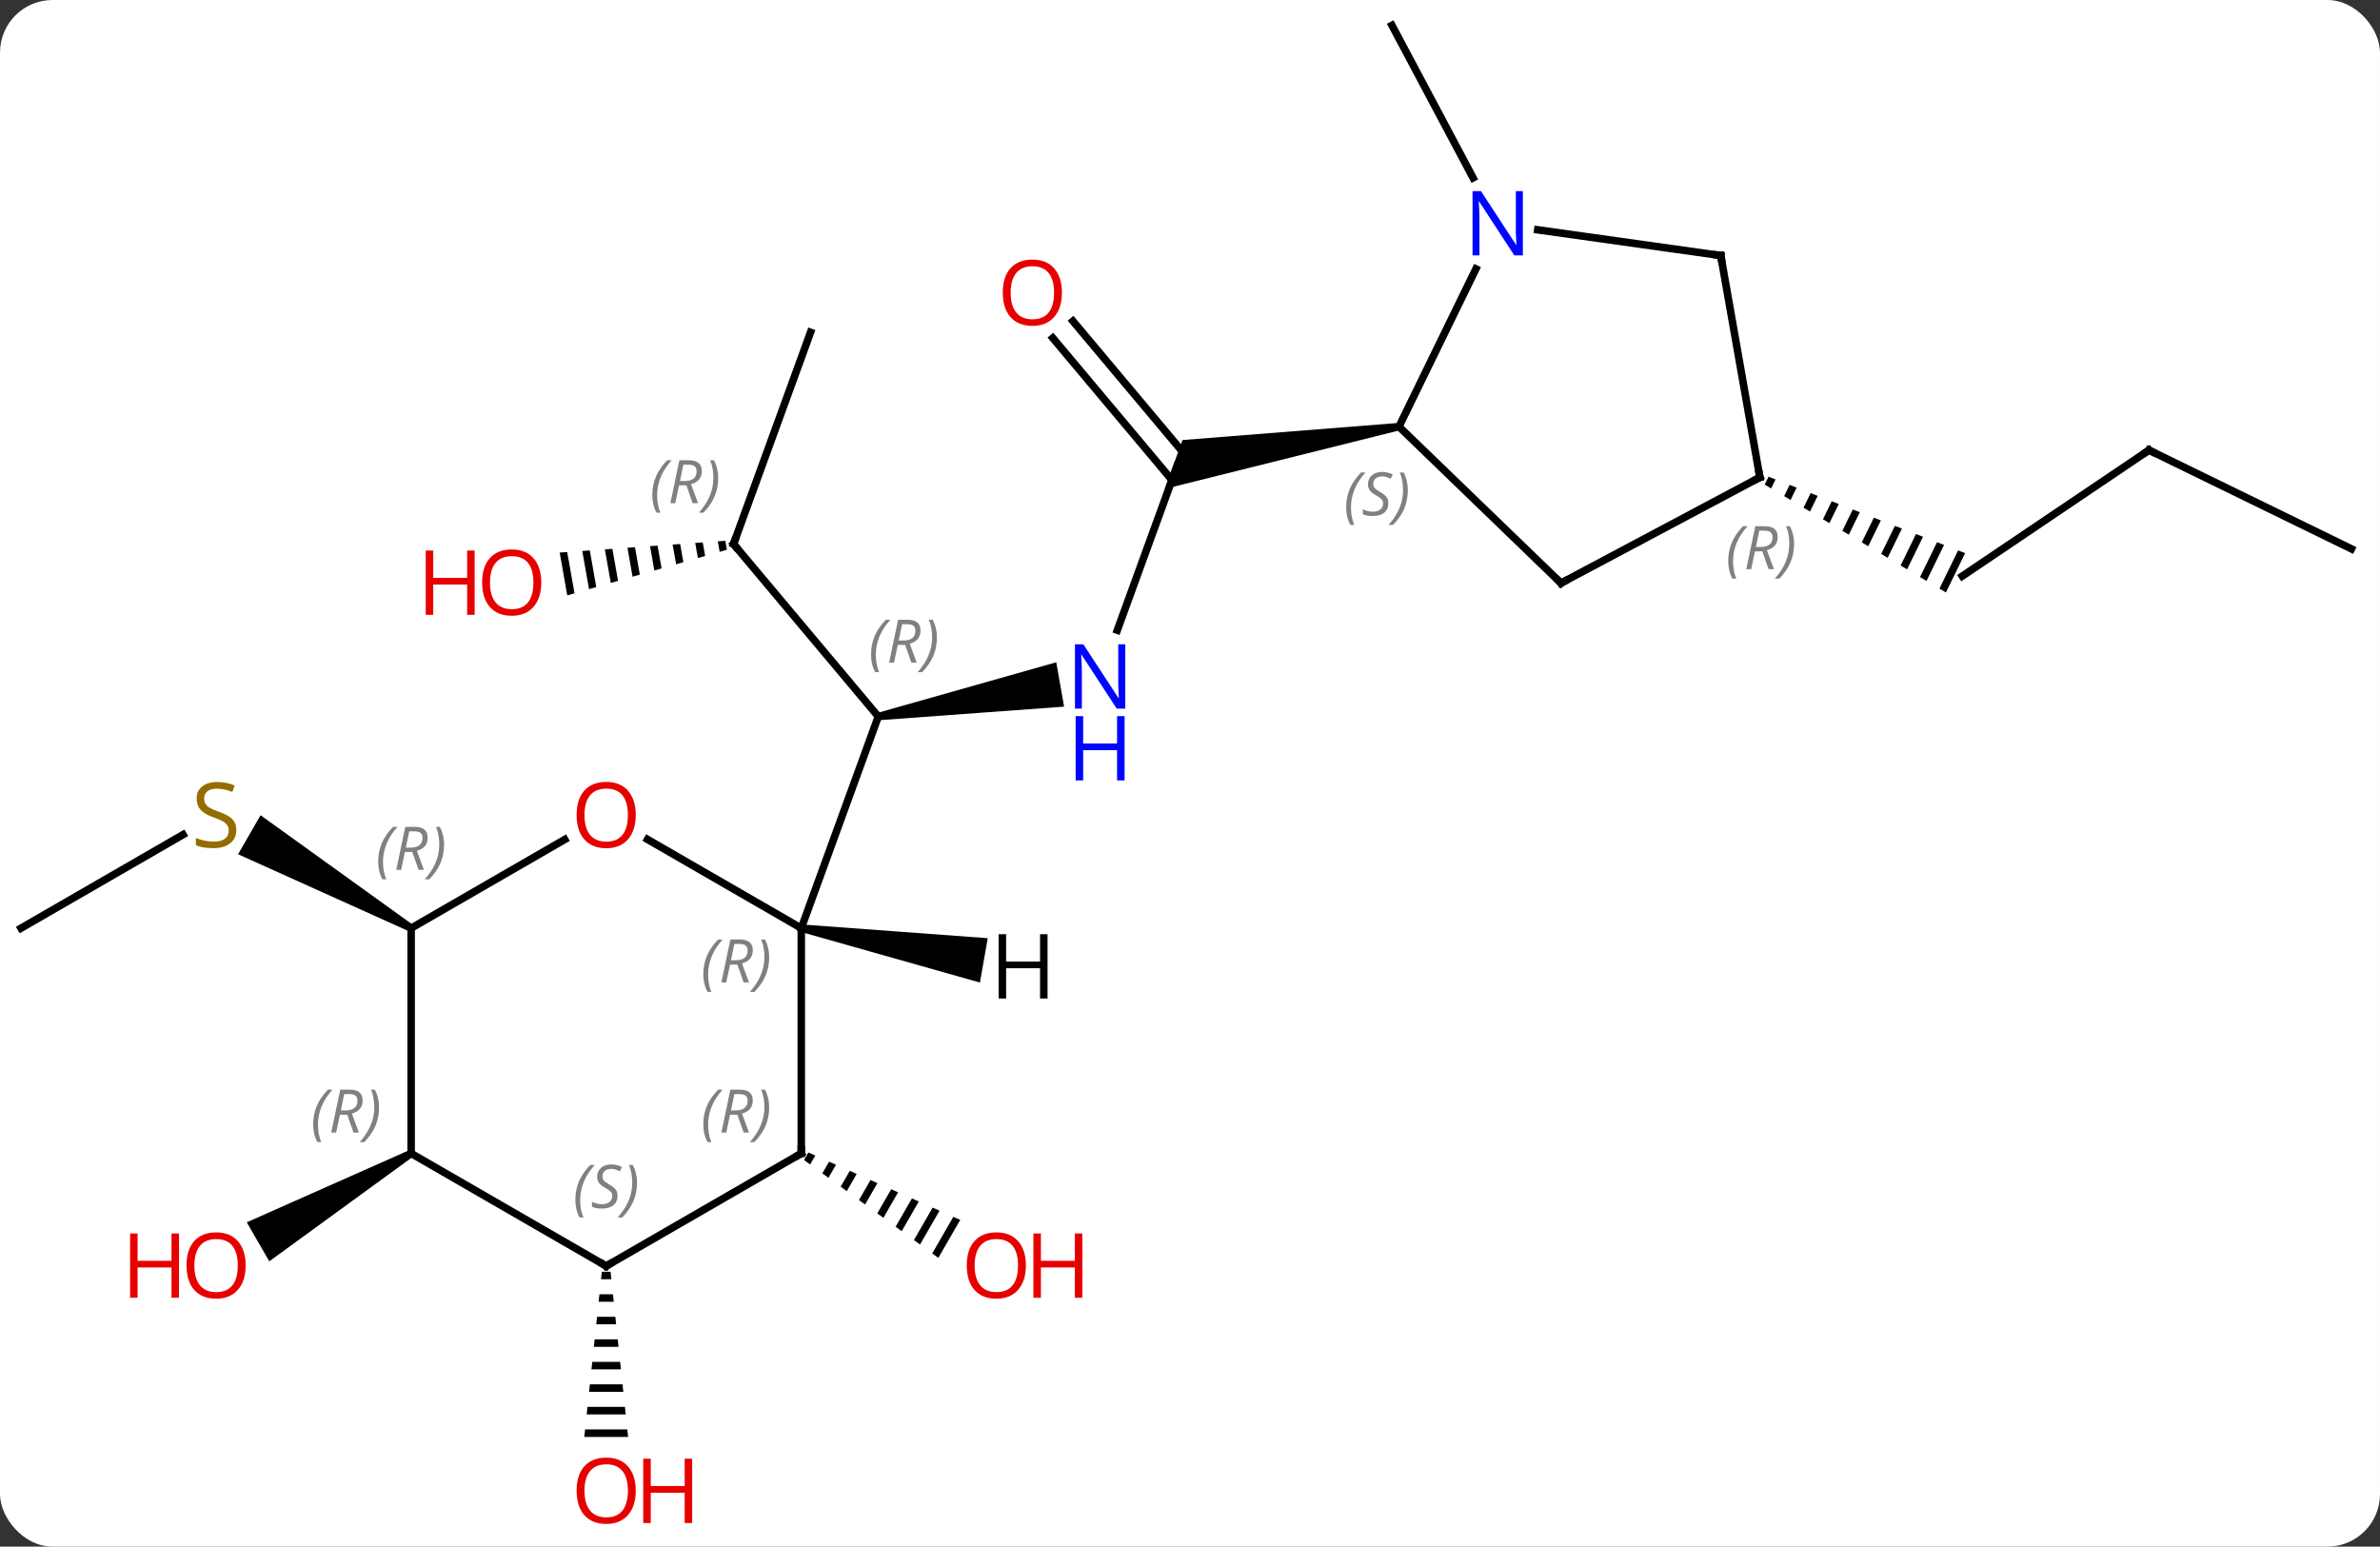 <svg width="317" viewBox="0 0 317 206" style="fill-opacity:1; color-rendering:auto; color-interpolation:auto; text-rendering:auto; stroke:black; stroke-linecap:square; stroke-miterlimit:10; shape-rendering:auto; stroke-opacity:1; fill:black; stroke-dasharray:none; font-weight:normal; stroke-width:1; font-family:'Open Sans'; font-style:normal; stroke-linejoin:miter; font-size:12; stroke-dashoffset:0; image-rendering:auto;" height="206" class="cas-substance-image" xmlns:xlink="http://www.w3.org/1999/xlink" xmlns="http://www.w3.org/2000/svg"><rect x="0" y="0" width="317" height="206" fill="#333333" stroke="none"/><svg class="cas-substance-single-component"><rect y="0" x="0" width="317" stroke="none" ry="7" rx="7" height="206" fill="white" class="cas-substance-group"/><svg y="0" x="0" width="317" viewBox="0 0 317 206" style="fill:black;" height="206" class="cas-substance-single-component-image"><svg><g><g transform="translate(158,101)" style="text-rendering:geometricPrecision; color-rendering:optimizeQuality; color-interpolation:linearRGB; stroke-linecap:butt; image-rendering:optimizeQuality;"><path style="stroke:none;" d="M-40.929 -5.073 L-41.103 -6.057 L-17.314 -12.789 L-16.272 -6.88 Z"/><line y2="-28.545" y1="-5.565" x2="-60.3" x1="-41.016" style="fill:none;"/><line y2="22.626" y1="-5.565" x2="-51.276" x1="-41.016" style="fill:none;"/><line y2="-38.964" y1="-17.059" x2="-1.212" x1="-9.184" style="fill:none;"/><line y2="-56.736" y1="-28.545" x2="-50.04" x1="-60.3" style="fill:none;"/><path style="stroke:none;" d="M-61.391 -28.966 L-62.393 -28.895 L-62.393 -28.895 L-62.147 -27.5 L-62.147 -27.5 L-61.18 -27.776 L-61.391 -28.966 ZM-64.399 -28.753 L-65.402 -28.682 L-65.402 -28.682 L-65.047 -26.672 L-64.08 -26.948 L-64.399 -28.753 ZM-67.408 -28.54 L-68.411 -28.469 L-68.411 -28.469 L-67.947 -25.843 L-66.98 -26.119 L-67.408 -28.54 ZM-70.416 -28.327 L-71.419 -28.256 L-71.419 -28.256 L-70.847 -25.015 L-69.88 -25.291 L-70.416 -28.327 ZM-73.425 -28.114 L-74.428 -28.043 L-73.746 -24.186 L-72.78 -24.462 L-72.78 -24.462 L-73.425 -28.114 ZM-76.434 -27.901 L-77.436 -27.83 L-77.436 -27.83 L-76.646 -23.358 L-75.68 -23.634 L-76.434 -27.901 ZM-79.442 -27.688 L-80.445 -27.617 L-80.445 -27.617 L-79.546 -22.529 L-78.58 -22.806 L-79.442 -27.688 ZM-82.451 -27.475 L-83.454 -27.404 L-83.454 -27.404 L-82.446 -21.701 L-81.48 -21.977 L-81.48 -21.977 L-82.451 -27.475 Z"/><line y2="-58.23" y1="-40.089" x2="-15.093" x1="0.129" style="fill:none;"/><line y2="-55.98" y1="-37.065" x2="-17.774" x1="-1.903" style="fill:none;"/><path style="stroke:none;" d="M28.245 -44.667 L28.419 -43.683 L-2.867 -35.88 L-0.497 -42.39 Z"/><path style="stroke:none;" d="M-50.329 52.502 L-50.909 53.508 L-50.909 53.508 L-50.096 54.101 L-50.096 54.101 L-49.41 52.91 L-49.41 52.91 L-50.329 52.502 ZM-47.571 53.727 L-48.47 55.285 L-48.47 55.285 L-47.657 55.877 L-46.651 54.135 L-46.651 54.135 L-47.571 53.727 ZM-44.813 54.951 L-46.03 57.062 L-45.217 57.654 L-45.217 57.654 L-43.893 55.359 L-43.893 55.359 L-44.813 54.951 ZM-42.054 56.175 L-43.591 58.839 L-43.591 58.839 L-42.778 59.431 L-42.778 59.431 L-41.135 56.583 L-41.135 56.583 L-42.054 56.175 ZM-39.296 57.399 L-41.151 60.616 L-40.338 61.208 L-40.338 61.208 L-38.377 57.807 L-38.377 57.807 L-39.296 57.399 ZM-36.538 58.623 L-38.712 62.393 L-38.712 62.393 L-37.899 62.985 L-37.899 62.985 L-35.619 59.031 L-35.619 59.031 L-36.538 58.623 ZM-33.78 59.847 L-36.272 64.169 L-36.272 64.169 L-35.459 64.762 L-35.459 64.762 L-32.86 60.255 L-33.78 59.847 ZM-31.022 61.071 L-33.833 65.946 L-33.02 66.539 L-33.02 66.539 L-30.102 61.479 L-30.102 61.479 L-31.022 61.071 Z"/><line y2="22.626" y1="10.168" x2="-155.199" x1="-133.621" style="fill:none;"/><path style="stroke:none;" d="M-102.989 22.193 L-103.489 23.059 L-126.292 12.78 L-123.292 7.584 Z"/><path style="stroke:none;" d="M-77.84 68.388 L-77.946 69.388 L-76.572 69.388 L-76.678 68.388 ZM-78.159 71.388 L-78.265 72.388 L-76.253 72.388 L-76.359 71.388 ZM-78.478 74.388 L-78.584 75.388 L-75.934 75.388 L-76.04 74.388 ZM-78.796 77.388 L-78.903 78.388 L-75.615 78.388 L-75.722 77.388 ZM-79.115 80.388 L-79.222 81.388 L-75.296 81.388 L-75.403 80.388 ZM-79.434 83.388 L-79.54 84.388 L-74.978 84.388 L-75.084 83.388 ZM-79.753 86.388 L-79.859 87.388 L-74.659 87.388 L-74.765 86.388 ZM-80.072 89.388 L-80.178 90.388 L-74.34 90.388 L-74.446 89.388 Z"/><path style="stroke:none;" d="M-103.489 52.193 L-102.989 53.059 L-122.132 66.998 L-125.132 61.802 Z"/><line y2="-77.311" y1="-97.626" x2="38.202" x1="27.399" style="fill:none;"/><line y2="-41.043" y1="-24.267" x2="128.235" x1="103.365" style="fill:none;"/><path style="stroke:none;" d="M77.556 -37.505 L77.044 -36.456 L77.044 -36.456 L77.906 -35.943 L77.906 -35.943 L78.491 -37.141 L78.491 -37.141 L77.556 -37.505 ZM80.362 -36.414 L79.63 -34.917 L79.63 -34.917 L80.493 -34.404 L80.493 -34.404 L81.297 -36.051 L81.297 -36.051 L80.362 -36.414 ZM83.167 -35.324 L82.217 -33.377 L83.079 -32.864 L83.079 -32.864 L84.102 -34.961 L84.102 -34.961 L83.167 -35.324 ZM85.973 -34.234 L84.803 -31.837 L84.803 -31.837 L85.665 -31.324 L86.908 -33.87 L86.908 -33.87 L85.973 -34.234 ZM88.778 -33.143 L87.39 -30.298 L87.39 -30.298 L88.252 -29.785 L89.714 -32.78 L88.778 -33.143 ZM91.584 -32.053 L89.976 -28.758 L90.838 -28.245 L92.519 -31.689 L91.584 -32.053 ZM94.39 -30.962 L92.562 -27.218 L93.424 -26.705 L95.325 -30.599 L94.39 -30.962 ZM97.195 -29.872 L95.149 -25.679 L95.149 -25.679 L96.011 -25.166 L96.011 -25.166 L98.131 -29.509 L98.131 -29.509 L97.195 -29.872 ZM100.001 -28.782 L97.735 -24.139 L97.735 -24.139 L98.597 -23.626 L100.936 -28.418 L100.001 -28.782 ZM102.807 -27.691 L100.322 -22.599 L101.184 -22.086 L103.742 -27.328 L102.807 -27.691 Z"/><line y2="-27.891" y1="-41.043" x2="155.199" x1="128.235" style="fill:none;"/><line y2="10.804" y1="22.626" x2="-71.753" x1="-51.276" style="fill:none;"/><line y2="52.626" y1="22.626" x2="-51.276" x1="-51.276" style="fill:none;"/><line y2="22.626" y1="10.815" x2="-103.239" x1="-82.782" style="fill:none;"/><line y2="67.626" y1="52.626" x2="-77.259" x1="-51.276" style="fill:none;"/><line y2="52.626" y1="22.626" x2="-103.239" x1="-103.239" style="fill:none;"/><line y2="52.626" y1="67.626" x2="-103.239" x1="-77.259" style="fill:none;"/><line y2="-23.334" y1="-44.175" x2="49.914" x1="28.332" style="fill:none;"/><line y2="-65.185" y1="-44.175" x2="38.58" x1="28.332" style="fill:none;"/><line y2="-37.419" y1="-23.334" x2="76.401" x1="49.914" style="fill:none;"/><line y2="-66.963" y1="-70.389" x2="71.193" x1="46.816" style="fill:none;"/><line y2="-66.963" y1="-37.419" x2="71.193" x1="76.401" style="fill:none;"/><path style="stroke:none;" d="M-51.363 23.118 L-51.189 22.134 L-26.438 23.961 L-27.48 29.869 Z"/></g><g transform="translate(158,101)" style="font-size:8.4px; fill:gray; text-rendering:geometricPrecision; image-rendering:optimizeQuality; color-rendering:optimizeQuality; font-family:'Open Sans'; font-style:italic; stroke:gray; color-interpolation:linearRGB;"><path style="stroke:none;" d="M-41.984 -13.798 Q-41.984 -15.126 -41.515 -16.251 Q-41.046 -17.376 -40.015 -18.454 L-39.406 -18.454 Q-40.375 -17.391 -40.859 -16.22 Q-41.343 -15.048 -41.343 -13.813 Q-41.343 -12.485 -40.906 -11.47 L-41.421 -11.47 Q-41.984 -12.501 -41.984 -13.798 ZM-38.424 -15.11 L-38.924 -12.735 L-39.58 -12.735 L-38.377 -18.454 L-37.127 -18.454 Q-35.393 -18.454 -35.393 -17.016 Q-35.393 -15.657 -36.83 -15.266 L-35.893 -12.735 L-36.611 -12.735 L-37.44 -15.11 L-38.424 -15.11 ZM-37.846 -17.86 Q-38.236 -15.938 -38.299 -15.688 L-37.643 -15.688 Q-36.893 -15.688 -36.486 -16.016 Q-36.08 -16.345 -36.08 -16.97 Q-36.08 -17.438 -36.338 -17.649 Q-36.596 -17.86 -37.19 -17.86 L-37.846 -17.86 ZM-33.207 -16.11 Q-33.207 -14.782 -33.683 -13.649 Q-34.16 -12.516 -35.175 -11.47 L-35.785 -11.47 Q-33.847 -13.626 -33.847 -16.11 Q-33.847 -17.438 -34.285 -18.454 L-33.769 -18.454 Q-33.207 -17.391 -33.207 -16.11 Z"/></g><g transform="translate(158,101)" style="fill:rgb(0,5,255); text-rendering:geometricPrecision; color-rendering:optimizeQuality; image-rendering:optimizeQuality; font-family:'Open Sans'; stroke:rgb(0,5,255); color-interpolation:linearRGB;"><path style="stroke:none;" d="M-8.12 -6.617 L-9.261 -6.617 L-13.949 -13.804 L-13.995 -13.804 Q-13.902 -12.539 -13.902 -11.492 L-13.902 -6.617 L-14.824 -6.617 L-14.824 -15.179 L-13.699 -15.179 L-9.027 -8.023 L-8.98 -8.023 Q-8.98 -8.179 -9.027 -9.039 Q-9.074 -9.898 -9.058 -10.273 L-9.058 -15.179 L-8.12 -15.179 L-8.12 -6.617 Z"/><path style="stroke:none;" d="M-8.214 2.946 L-9.214 2.946 L-9.214 -1.085 L-13.73 -1.085 L-13.73 2.946 L-14.73 2.946 L-14.73 -5.617 L-13.73 -5.617 L-13.73 -1.976 L-9.214 -1.976 L-9.214 -5.617 L-8.214 -5.617 L-8.214 2.946 Z"/></g><g transform="translate(158,101)" style="stroke-linecap:butt; text-rendering:geometricPrecision; color-rendering:optimizeQuality; image-rendering:optimizeQuality; font-family:'Open Sans'; color-interpolation:linearRGB; stroke-miterlimit:5;"><path style="fill:none;" d="M-59.979 -28.162 L-60.3 -28.545 L-60.129 -29.015"/></g><g transform="translate(158,101)" style="stroke-linecap:butt; font-size:8.4px; fill:gray; text-rendering:geometricPrecision; image-rendering:optimizeQuality; color-rendering:optimizeQuality; font-family:'Open Sans'; font-style:italic; stroke:gray; color-interpolation:linearRGB; stroke-miterlimit:5;"><path style="stroke:none;" d="M-71.117 -35.041 Q-71.117 -36.369 -70.648 -37.494 Q-70.179 -38.619 -69.148 -39.697 L-68.538 -39.697 Q-69.507 -38.635 -69.992 -37.463 Q-70.476 -36.291 -70.476 -35.057 Q-70.476 -33.729 -70.038 -32.713 L-70.554 -32.713 Q-71.117 -33.744 -71.117 -35.041 ZM-67.557 -36.354 L-68.057 -33.979 L-68.713 -33.979 L-67.51 -39.697 L-66.26 -39.697 Q-64.525 -39.697 -64.525 -38.26 Q-64.525 -36.901 -65.963 -36.51 L-65.025 -33.979 L-65.744 -33.979 L-66.572 -36.354 L-67.557 -36.354 ZM-66.978 -39.104 Q-67.369 -37.182 -67.432 -36.932 L-66.775 -36.932 Q-66.025 -36.932 -65.619 -37.26 Q-65.213 -37.588 -65.213 -38.213 Q-65.213 -38.682 -65.471 -38.893 Q-65.728 -39.104 -66.322 -39.104 L-66.978 -39.104 ZM-62.339 -37.354 Q-62.339 -36.026 -62.816 -34.893 Q-63.292 -33.76 -64.308 -32.713 L-64.918 -32.713 Q-62.98 -34.869 -62.98 -37.354 Q-62.98 -38.682 -63.417 -39.697 L-62.902 -39.697 Q-62.339 -38.635 -62.339 -37.354 Z"/></g><g transform="translate(158,101)" style="stroke-linecap:butt; fill:rgb(230,0,0); text-rendering:geometricPrecision; color-rendering:optimizeQuality; image-rendering:optimizeQuality; font-family:'Open Sans'; stroke:rgb(230,0,0); color-interpolation:linearRGB; stroke-miterlimit:5;"><path style="stroke:none;" d="M-85.906 -23.407 Q-85.906 -21.345 -86.946 -20.165 Q-87.985 -18.985 -89.828 -18.985 Q-91.719 -18.985 -92.75 -20.149 Q-93.781 -21.314 -93.781 -23.423 Q-93.781 -25.517 -92.75 -26.665 Q-91.719 -27.814 -89.828 -27.814 Q-87.969 -27.814 -86.938 -26.642 Q-85.906 -25.47 -85.906 -23.407 ZM-92.735 -23.407 Q-92.735 -21.673 -91.992 -20.767 Q-91.25 -19.86 -89.828 -19.86 Q-88.406 -19.86 -87.68 -20.759 Q-86.953 -21.657 -86.953 -23.407 Q-86.953 -25.142 -87.68 -26.032 Q-88.406 -26.923 -89.828 -26.923 Q-91.25 -26.923 -91.992 -26.024 Q-92.735 -25.126 -92.735 -23.407 Z"/><path style="stroke:none;" d="M-94.781 -19.11 L-95.781 -19.11 L-95.781 -23.142 L-100.297 -23.142 L-100.297 -19.11 L-101.297 -19.11 L-101.297 -27.673 L-100.297 -27.673 L-100.297 -24.032 L-95.781 -24.032 L-95.781 -27.673 L-94.781 -27.673 L-94.781 -19.11 Z"/><path style="stroke:none;" d="M-16.558 -62.017 Q-16.558 -59.955 -17.598 -58.775 Q-18.637 -57.595 -20.48 -57.595 Q-22.371 -57.595 -23.402 -58.76 Q-24.433 -59.924 -24.433 -62.033 Q-24.433 -64.127 -23.402 -65.275 Q-22.371 -66.424 -20.48 -66.424 Q-18.621 -66.424 -17.59 -65.252 Q-16.558 -64.08 -16.558 -62.017 ZM-23.387 -62.017 Q-23.387 -60.283 -22.644 -59.377 Q-21.902 -58.47 -20.48 -58.47 Q-19.058 -58.47 -18.332 -59.369 Q-17.605 -60.267 -17.605 -62.017 Q-17.605 -63.752 -18.332 -64.642 Q-19.058 -65.533 -20.48 -65.533 Q-21.902 -65.533 -22.644 -64.635 Q-23.387 -63.736 -23.387 -62.017 Z"/><path style="stroke:none;" d="M-21.358 67.556 Q-21.358 69.618 -22.398 70.798 Q-23.437 71.978 -25.28 71.978 Q-27.171 71.978 -28.202 70.814 Q-29.233 69.649 -29.233 67.54 Q-29.233 65.446 -28.202 64.298 Q-27.171 63.149 -25.28 63.149 Q-23.421 63.149 -22.39 64.321 Q-21.358 65.493 -21.358 67.556 ZM-28.187 67.556 Q-28.187 69.29 -27.444 70.196 Q-26.702 71.103 -25.28 71.103 Q-23.858 71.103 -23.132 70.204 Q-22.405 69.306 -22.405 67.556 Q-22.405 65.821 -23.132 64.931 Q-23.858 64.04 -25.28 64.04 Q-26.702 64.04 -27.444 64.939 Q-28.187 65.837 -28.187 67.556 Z"/><path style="stroke:none;" d="M-13.843 71.853 L-14.843 71.853 L-14.843 67.821 L-19.358 67.821 L-19.358 71.853 L-20.358 71.853 L-20.358 63.29 L-19.358 63.29 L-19.358 66.931 L-14.843 66.931 L-14.843 63.29 L-13.843 63.29 L-13.843 71.853 Z"/><path style="fill:rgb(148,108,0); stroke:none;" d="M-126.524 9.563 Q-126.524 10.688 -127.344 11.329 Q-128.164 11.97 -129.571 11.97 Q-131.102 11.97 -131.914 11.563 L-131.914 10.61 Q-131.383 10.829 -130.766 10.962 Q-130.149 11.095 -129.539 11.095 Q-128.539 11.095 -128.039 10.712 Q-127.539 10.329 -127.539 9.657 Q-127.539 9.22 -127.719 8.931 Q-127.899 8.642 -128.313 8.399 Q-128.727 8.157 -129.586 7.86 Q-130.774 7.439 -131.289 6.853 Q-131.805 6.267 -131.805 5.314 Q-131.805 4.329 -131.063 3.743 Q-130.321 3.157 -129.086 3.157 Q-127.821 3.157 -126.742 3.626 L-127.055 4.485 Q-128.117 4.048 -129.117 4.048 Q-129.914 4.048 -130.36 4.384 Q-130.805 4.72 -130.805 5.329 Q-130.805 5.767 -130.641 6.056 Q-130.477 6.345 -130.086 6.579 Q-129.696 6.814 -128.883 7.11 Q-127.539 7.579 -127.031 8.134 Q-126.524 8.688 -126.524 9.563 Z"/><path style="stroke:none;" d="M-73.322 97.556 Q-73.322 99.618 -74.361 100.798 Q-75.4 101.978 -77.243 101.978 Q-79.134 101.978 -80.165 100.814 Q-81.197 99.649 -81.197 97.54 Q-81.197 95.446 -80.165 94.298 Q-79.134 93.149 -77.243 93.149 Q-75.384 93.149 -74.353 94.321 Q-73.322 95.493 -73.322 97.556 ZM-80.15 97.556 Q-80.15 99.29 -79.407 100.196 Q-78.665 101.103 -77.243 101.103 Q-75.822 101.103 -75.095 100.204 Q-74.368 99.306 -74.368 97.556 Q-74.368 95.821 -75.095 94.931 Q-75.822 94.04 -77.243 94.04 Q-78.665 94.04 -79.407 94.939 Q-80.15 95.837 -80.15 97.556 Z"/><path style="stroke:none;" d="M-65.806 101.853 L-66.806 101.853 L-66.806 97.821 L-71.322 97.821 L-71.322 101.853 L-72.322 101.853 L-72.322 93.29 L-71.322 93.29 L-71.322 96.931 L-66.806 96.931 L-66.806 93.29 L-65.806 93.29 L-65.806 101.853 Z"/><path style="stroke:none;" d="M-125.281 67.556 Q-125.281 69.618 -126.321 70.798 Q-127.36 71.978 -129.203 71.978 Q-131.094 71.978 -132.125 70.814 Q-133.156 69.649 -133.156 67.54 Q-133.156 65.446 -132.125 64.298 Q-131.094 63.149 -129.203 63.149 Q-127.344 63.149 -126.313 64.321 Q-125.281 65.493 -125.281 67.556 ZM-132.11 67.556 Q-132.11 69.29 -131.367 70.196 Q-130.625 71.103 -129.203 71.103 Q-127.781 71.103 -127.055 70.204 Q-126.328 69.306 -126.328 67.556 Q-126.328 65.821 -127.055 64.931 Q-127.781 64.04 -129.203 64.04 Q-130.625 64.04 -131.367 64.939 Q-132.11 65.837 -132.11 67.556 Z"/><path style="stroke:none;" d="M-134.156 71.853 L-135.156 71.853 L-135.156 67.821 L-139.672 67.821 L-139.672 71.853 L-140.672 71.853 L-140.672 63.29 L-139.672 63.29 L-139.672 66.931 L-135.156 66.931 L-135.156 63.29 L-134.156 63.29 L-134.156 71.853 Z"/><path style="fill:none; stroke:black;" d="M127.82 -40.763 L128.235 -41.043 L128.684 -40.824"/></g><g transform="translate(158,101)" style="stroke-linecap:butt; font-size:8.4px; fill:gray; text-rendering:geometricPrecision; image-rendering:optimizeQuality; color-rendering:optimizeQuality; font-family:'Open Sans'; font-style:italic; stroke:gray; color-interpolation:linearRGB; stroke-miterlimit:5;"><path style="stroke:none;" d="M-64.325 28.79 Q-64.325 27.462 -63.856 26.337 Q-63.387 25.212 -62.356 24.134 L-61.747 24.134 Q-62.715 25.197 -63.2 26.368 Q-63.684 27.54 -63.684 28.775 Q-63.684 30.103 -63.247 31.118 L-63.762 31.118 Q-64.325 30.087 -64.325 28.79 ZM-60.765 27.478 L-61.265 29.853 L-61.921 29.853 L-60.718 24.134 L-59.468 24.134 Q-57.733 24.134 -57.733 25.572 Q-57.733 26.931 -59.171 27.322 L-58.233 29.853 L-58.952 29.853 L-59.78 27.478 L-60.765 27.478 ZM-60.187 24.728 Q-60.577 26.65 -60.64 26.9 L-59.983 26.9 Q-59.233 26.9 -58.827 26.572 Q-58.421 26.243 -58.421 25.618 Q-58.421 25.15 -58.679 24.939 Q-58.937 24.728 -59.53 24.728 L-60.187 24.728 ZM-55.547 26.478 Q-55.547 27.806 -56.024 28.939 Q-56.501 30.072 -57.516 31.118 L-58.126 31.118 Q-56.188 28.962 -56.188 26.478 Q-56.188 25.15 -56.626 24.134 L-56.11 24.134 Q-55.547 25.197 -55.547 26.478 Z"/></g><g transform="translate(158,101)" style="stroke-linecap:butt; fill:rgb(230,0,0); text-rendering:geometricPrecision; color-rendering:optimizeQuality; image-rendering:optimizeQuality; font-family:'Open Sans'; stroke:rgb(230,0,0); color-interpolation:linearRGB; stroke-miterlimit:5;"><path style="stroke:none;" d="M-73.322 7.556 Q-73.322 9.618 -74.361 10.798 Q-75.4 11.978 -77.243 11.978 Q-79.134 11.978 -80.165 10.813 Q-81.197 9.649 -81.197 7.54 Q-81.197 5.446 -80.165 4.298 Q-79.134 3.149 -77.243 3.149 Q-75.384 3.149 -74.353 4.321 Q-73.322 5.493 -73.322 7.556 ZM-80.15 7.556 Q-80.15 9.29 -79.407 10.196 Q-78.665 11.103 -77.243 11.103 Q-75.822 11.103 -75.095 10.204 Q-74.368 9.306 -74.368 7.556 Q-74.368 5.821 -75.095 4.931 Q-75.822 4.04 -77.243 4.04 Q-78.665 4.04 -79.407 4.939 Q-80.15 5.837 -80.15 7.556 Z"/><path style="fill:none; stroke:black;" d="M-51.276 52.126 L-51.276 52.626 L-51.709 52.876"/></g><g transform="translate(158,101)" style="stroke-linecap:butt; font-size:8.4px; fill:gray; text-rendering:geometricPrecision; image-rendering:optimizeQuality; color-rendering:optimizeQuality; font-family:'Open Sans'; font-style:italic; stroke:gray; color-interpolation:linearRGB; stroke-miterlimit:5;"><path style="stroke:none;" d="M-64.325 48.79 Q-64.325 47.462 -63.856 46.337 Q-63.388 45.212 -62.356 44.134 L-61.747 44.134 Q-62.716 45.196 -63.2 46.368 Q-63.684 47.54 -63.684 48.775 Q-63.684 50.103 -63.247 51.118 L-63.763 51.118 Q-64.325 50.087 -64.325 48.79 ZM-60.765 47.478 L-61.265 49.853 L-61.921 49.853 L-60.718 44.134 L-59.468 44.134 Q-57.734 44.134 -57.734 45.571 Q-57.734 46.931 -59.171 47.321 L-58.234 49.853 L-58.952 49.853 L-59.781 47.478 L-60.765 47.478 ZM-60.187 44.728 Q-60.577 46.65 -60.64 46.9 L-59.984 46.9 Q-59.234 46.9 -58.827 46.571 Q-58.421 46.243 -58.421 45.618 Q-58.421 45.15 -58.679 44.939 Q-58.937 44.728 -59.531 44.728 L-60.187 44.728 ZM-55.548 46.478 Q-55.548 47.806 -56.024 48.939 Q-56.501 50.071 -57.516 51.118 L-58.126 51.118 Q-56.188 48.962 -56.188 46.478 Q-56.188 45.15 -56.626 44.134 L-56.11 44.134 Q-55.548 45.196 -55.548 46.478 Z"/><path style="stroke:none;" d="M-107.628 13.79 Q-107.628 12.462 -107.159 11.337 Q-106.69 10.212 -105.659 9.134 L-105.049 9.134 Q-106.018 10.196 -106.503 11.368 Q-106.987 12.54 -106.987 13.774 Q-106.987 15.103 -106.549 16.118 L-107.065 16.118 Q-107.628 15.087 -107.628 13.79 ZM-104.068 12.478 L-104.568 14.853 L-105.224 14.853 L-104.021 9.134 L-102.771 9.134 Q-101.036 9.134 -101.036 10.571 Q-101.036 11.931 -102.474 12.321 L-101.536 14.853 L-102.255 14.853 L-103.083 12.478 L-104.068 12.478 ZM-103.49 9.728 Q-103.88 11.649 -103.943 11.899 L-103.286 11.899 Q-102.536 11.899 -102.13 11.571 Q-101.724 11.243 -101.724 10.618 Q-101.724 10.149 -101.982 9.938 Q-102.24 9.728 -102.833 9.728 L-103.49 9.728 ZM-98.85 11.478 Q-98.85 12.806 -99.327 13.938 Q-99.803 15.071 -100.819 16.118 L-101.428 16.118 Q-99.491 13.962 -99.491 11.478 Q-99.491 10.149 -99.928 9.134 L-99.413 9.134 Q-98.85 10.196 -98.85 11.478 Z"/><path style="fill:none; stroke:black;" d="M-76.826 67.376 L-77.259 67.626 L-77.692 67.376"/><path style="stroke:none;" d="M-81.367 58.829 Q-81.367 57.501 -80.898 56.376 Q-80.43 55.251 -79.398 54.173 L-78.789 54.173 Q-79.758 55.235 -80.242 56.407 Q-80.727 57.579 -80.727 58.813 Q-80.727 60.142 -80.289 61.157 L-80.805 61.157 Q-81.367 60.126 -81.367 58.829 ZM-75.745 58.235 Q-75.745 59.063 -76.292 59.517 Q-76.838 59.97 -77.838 59.97 Q-78.245 59.97 -78.557 59.915 Q-78.87 59.86 -79.151 59.72 L-79.151 59.063 Q-78.526 59.392 -77.823 59.392 Q-77.198 59.392 -76.823 59.095 Q-76.448 58.798 -76.448 58.282 Q-76.448 57.97 -76.651 57.743 Q-76.854 57.517 -77.417 57.188 Q-78.01 56.86 -78.237 56.532 Q-78.463 56.204 -78.463 55.751 Q-78.463 55.017 -77.948 54.556 Q-77.432 54.095 -76.588 54.095 Q-76.213 54.095 -75.877 54.173 Q-75.542 54.251 -75.167 54.423 L-75.432 55.017 Q-75.682 54.86 -76.002 54.774 Q-76.323 54.688 -76.588 54.688 Q-77.12 54.688 -77.44 54.962 Q-77.76 55.235 -77.76 55.704 Q-77.76 55.907 -77.69 56.056 Q-77.62 56.204 -77.479 56.337 Q-77.338 56.47 -76.917 56.72 Q-76.354 57.063 -76.151 57.259 Q-75.948 57.454 -75.846 57.688 Q-75.745 57.923 -75.745 58.235 ZM-73.15 56.517 Q-73.15 57.845 -73.627 58.978 Q-74.103 60.11 -75.119 61.157 L-75.728 61.157 Q-73.791 59.001 -73.791 56.517 Q-73.791 55.188 -74.228 54.173 L-73.713 54.173 Q-73.15 55.235 -73.15 56.517 Z"/><path style="stroke:none;" d="M-116.288 48.79 Q-116.288 47.462 -115.819 46.337 Q-115.35 45.212 -114.319 44.134 L-113.71 44.134 Q-114.678 45.196 -115.163 46.368 Q-115.647 47.54 -115.647 48.774 Q-115.647 50.102 -115.21 51.118 L-115.725 51.118 Q-116.288 50.087 -116.288 48.79 ZM-112.728 47.477 L-113.228 49.852 L-113.884 49.852 L-112.681 44.134 L-111.431 44.134 Q-109.697 44.134 -109.697 45.571 Q-109.697 46.931 -111.134 47.321 L-110.197 49.852 L-110.915 49.852 L-111.743 47.477 L-112.728 47.477 ZM-112.15 44.727 Q-112.54 46.649 -112.603 46.899 L-111.947 46.899 Q-111.197 46.899 -110.79 46.571 Q-110.384 46.243 -110.384 45.618 Q-110.384 45.149 -110.642 44.938 Q-110.9 44.727 -111.493 44.727 L-112.15 44.727 ZM-107.51 46.477 Q-107.51 47.806 -107.987 48.938 Q-108.464 50.071 -109.479 51.118 L-110.089 51.118 Q-108.151 48.962 -108.151 46.477 Q-108.151 45.149 -108.589 44.134 L-108.073 44.134 Q-107.51 45.196 -107.51 46.477 Z"/><path style="stroke:none;" d="M21.3 -33.409 Q21.3 -34.737 21.769 -35.862 Q22.238 -36.987 23.269 -38.065 L23.878 -38.065 Q22.909 -37.002 22.425 -35.831 Q21.941 -34.659 21.941 -33.424 Q21.941 -32.096 22.378 -31.081 L21.863 -31.081 Q21.3 -32.112 21.3 -33.409 ZM26.923 -34.002 Q26.923 -33.174 26.376 -32.721 Q25.829 -32.268 24.829 -32.268 Q24.423 -32.268 24.11 -32.323 Q23.798 -32.377 23.516 -32.518 L23.516 -33.174 Q24.141 -32.846 24.845 -32.846 Q25.47 -32.846 25.845 -33.143 Q26.22 -33.44 26.22 -33.956 Q26.22 -34.268 26.016 -34.495 Q25.813 -34.721 25.251 -35.049 Q24.657 -35.377 24.43 -35.706 Q24.204 -36.034 24.204 -36.487 Q24.204 -37.221 24.72 -37.682 Q25.235 -38.143 26.079 -38.143 Q26.454 -38.143 26.79 -38.065 Q27.126 -37.987 27.501 -37.815 L27.235 -37.221 Q26.985 -37.377 26.665 -37.463 Q26.345 -37.549 26.079 -37.549 Q25.548 -37.549 25.227 -37.276 Q24.907 -37.002 24.907 -36.534 Q24.907 -36.331 24.977 -36.182 Q25.048 -36.034 25.188 -35.901 Q25.329 -35.768 25.751 -35.518 Q26.313 -35.174 26.516 -34.979 Q26.72 -34.784 26.821 -34.549 Q26.923 -34.315 26.923 -34.002 ZM29.517 -35.721 Q29.517 -34.393 29.041 -33.26 Q28.564 -32.127 27.548 -31.081 L26.939 -31.081 Q28.877 -33.237 28.877 -35.721 Q28.877 -37.049 28.439 -38.065 L28.955 -38.065 Q29.517 -37.002 29.517 -35.721 Z"/><path style="fill:none; stroke:black;" d="M49.554 -23.681 L49.914 -23.334 L50.355 -23.569"/></g><g transform="translate(158,101)" style="stroke-linecap:butt; fill:rgb(0,5,255); text-rendering:geometricPrecision; color-rendering:optimizeQuality; image-rendering:optimizeQuality; font-family:'Open Sans'; stroke:rgb(0,5,255); color-interpolation:linearRGB; stroke-miterlimit:5;"><path style="stroke:none;" d="M44.836 -66.983 L43.695 -66.983 L39.007 -74.17 L38.961 -74.17 Q39.054 -72.905 39.054 -71.858 L39.054 -66.983 L38.132 -66.983 L38.132 -75.545 L39.257 -75.545 L43.929 -68.389 L43.976 -68.389 Q43.976 -68.545 43.929 -69.405 Q43.882 -70.264 43.898 -70.639 L43.898 -75.545 L44.836 -75.545 L44.836 -66.983 Z"/><path style="fill:none; stroke:black;" d="M75.96 -37.184 L76.401 -37.419 L76.314 -37.911"/></g><g transform="translate(158,101)" style="stroke-linecap:butt; font-size:8.4px; fill:gray; text-rendering:geometricPrecision; image-rendering:optimizeQuality; color-rendering:optimizeQuality; font-family:'Open Sans'; font-style:italic; stroke:gray; color-interpolation:linearRGB; stroke-miterlimit:5;"><path style="stroke:none;" d="M72.187 -26.256 Q72.187 -27.585 72.656 -28.71 Q73.124 -29.835 74.156 -30.913 L74.765 -30.913 Q73.796 -29.85 73.312 -28.678 Q72.828 -27.506 72.828 -26.272 Q72.828 -24.944 73.265 -23.928 L72.749 -23.928 Q72.187 -24.96 72.187 -26.256 ZM75.747 -27.569 L75.247 -25.194 L74.591 -25.194 L75.794 -30.913 L77.044 -30.913 Q78.778 -30.913 78.778 -29.475 Q78.778 -28.116 77.341 -27.725 L78.278 -25.194 L77.56 -25.194 L76.731 -27.569 L75.747 -27.569 ZM76.325 -30.319 Q75.935 -28.397 75.872 -28.147 L76.528 -28.147 Q77.278 -28.147 77.685 -28.475 Q78.091 -28.803 78.091 -29.428 Q78.091 -29.897 77.833 -30.108 Q77.575 -30.319 76.981 -30.319 L76.325 -30.319 ZM80.964 -28.569 Q80.964 -27.241 80.488 -26.108 Q80.011 -24.975 78.996 -23.928 L78.386 -23.928 Q80.324 -26.085 80.324 -28.569 Q80.324 -29.897 79.886 -30.913 L80.402 -30.913 Q80.964 -29.85 80.964 -28.569 Z"/><path style="fill:none; stroke:black;" d="M70.698 -67.033 L71.193 -66.963 L71.28 -66.471"/></g><g transform="translate(158,101)" style="stroke-linecap:butt; text-rendering:geometricPrecision; color-rendering:optimizeQuality; image-rendering:optimizeQuality; font-family:'Open Sans'; color-interpolation:linearRGB; stroke-miterlimit:5;"><path style="stroke:none;" d="M-18.474 31.993 L-19.474 31.993 L-19.474 27.962 L-23.99 27.962 L-23.99 31.993 L-24.99 31.993 L-24.99 23.431 L-23.99 23.431 L-23.99 27.071 L-19.474 27.071 L-19.474 23.431 L-18.474 23.431 L-18.474 31.993 Z"/></g></g></svg></svg></svg></svg>
